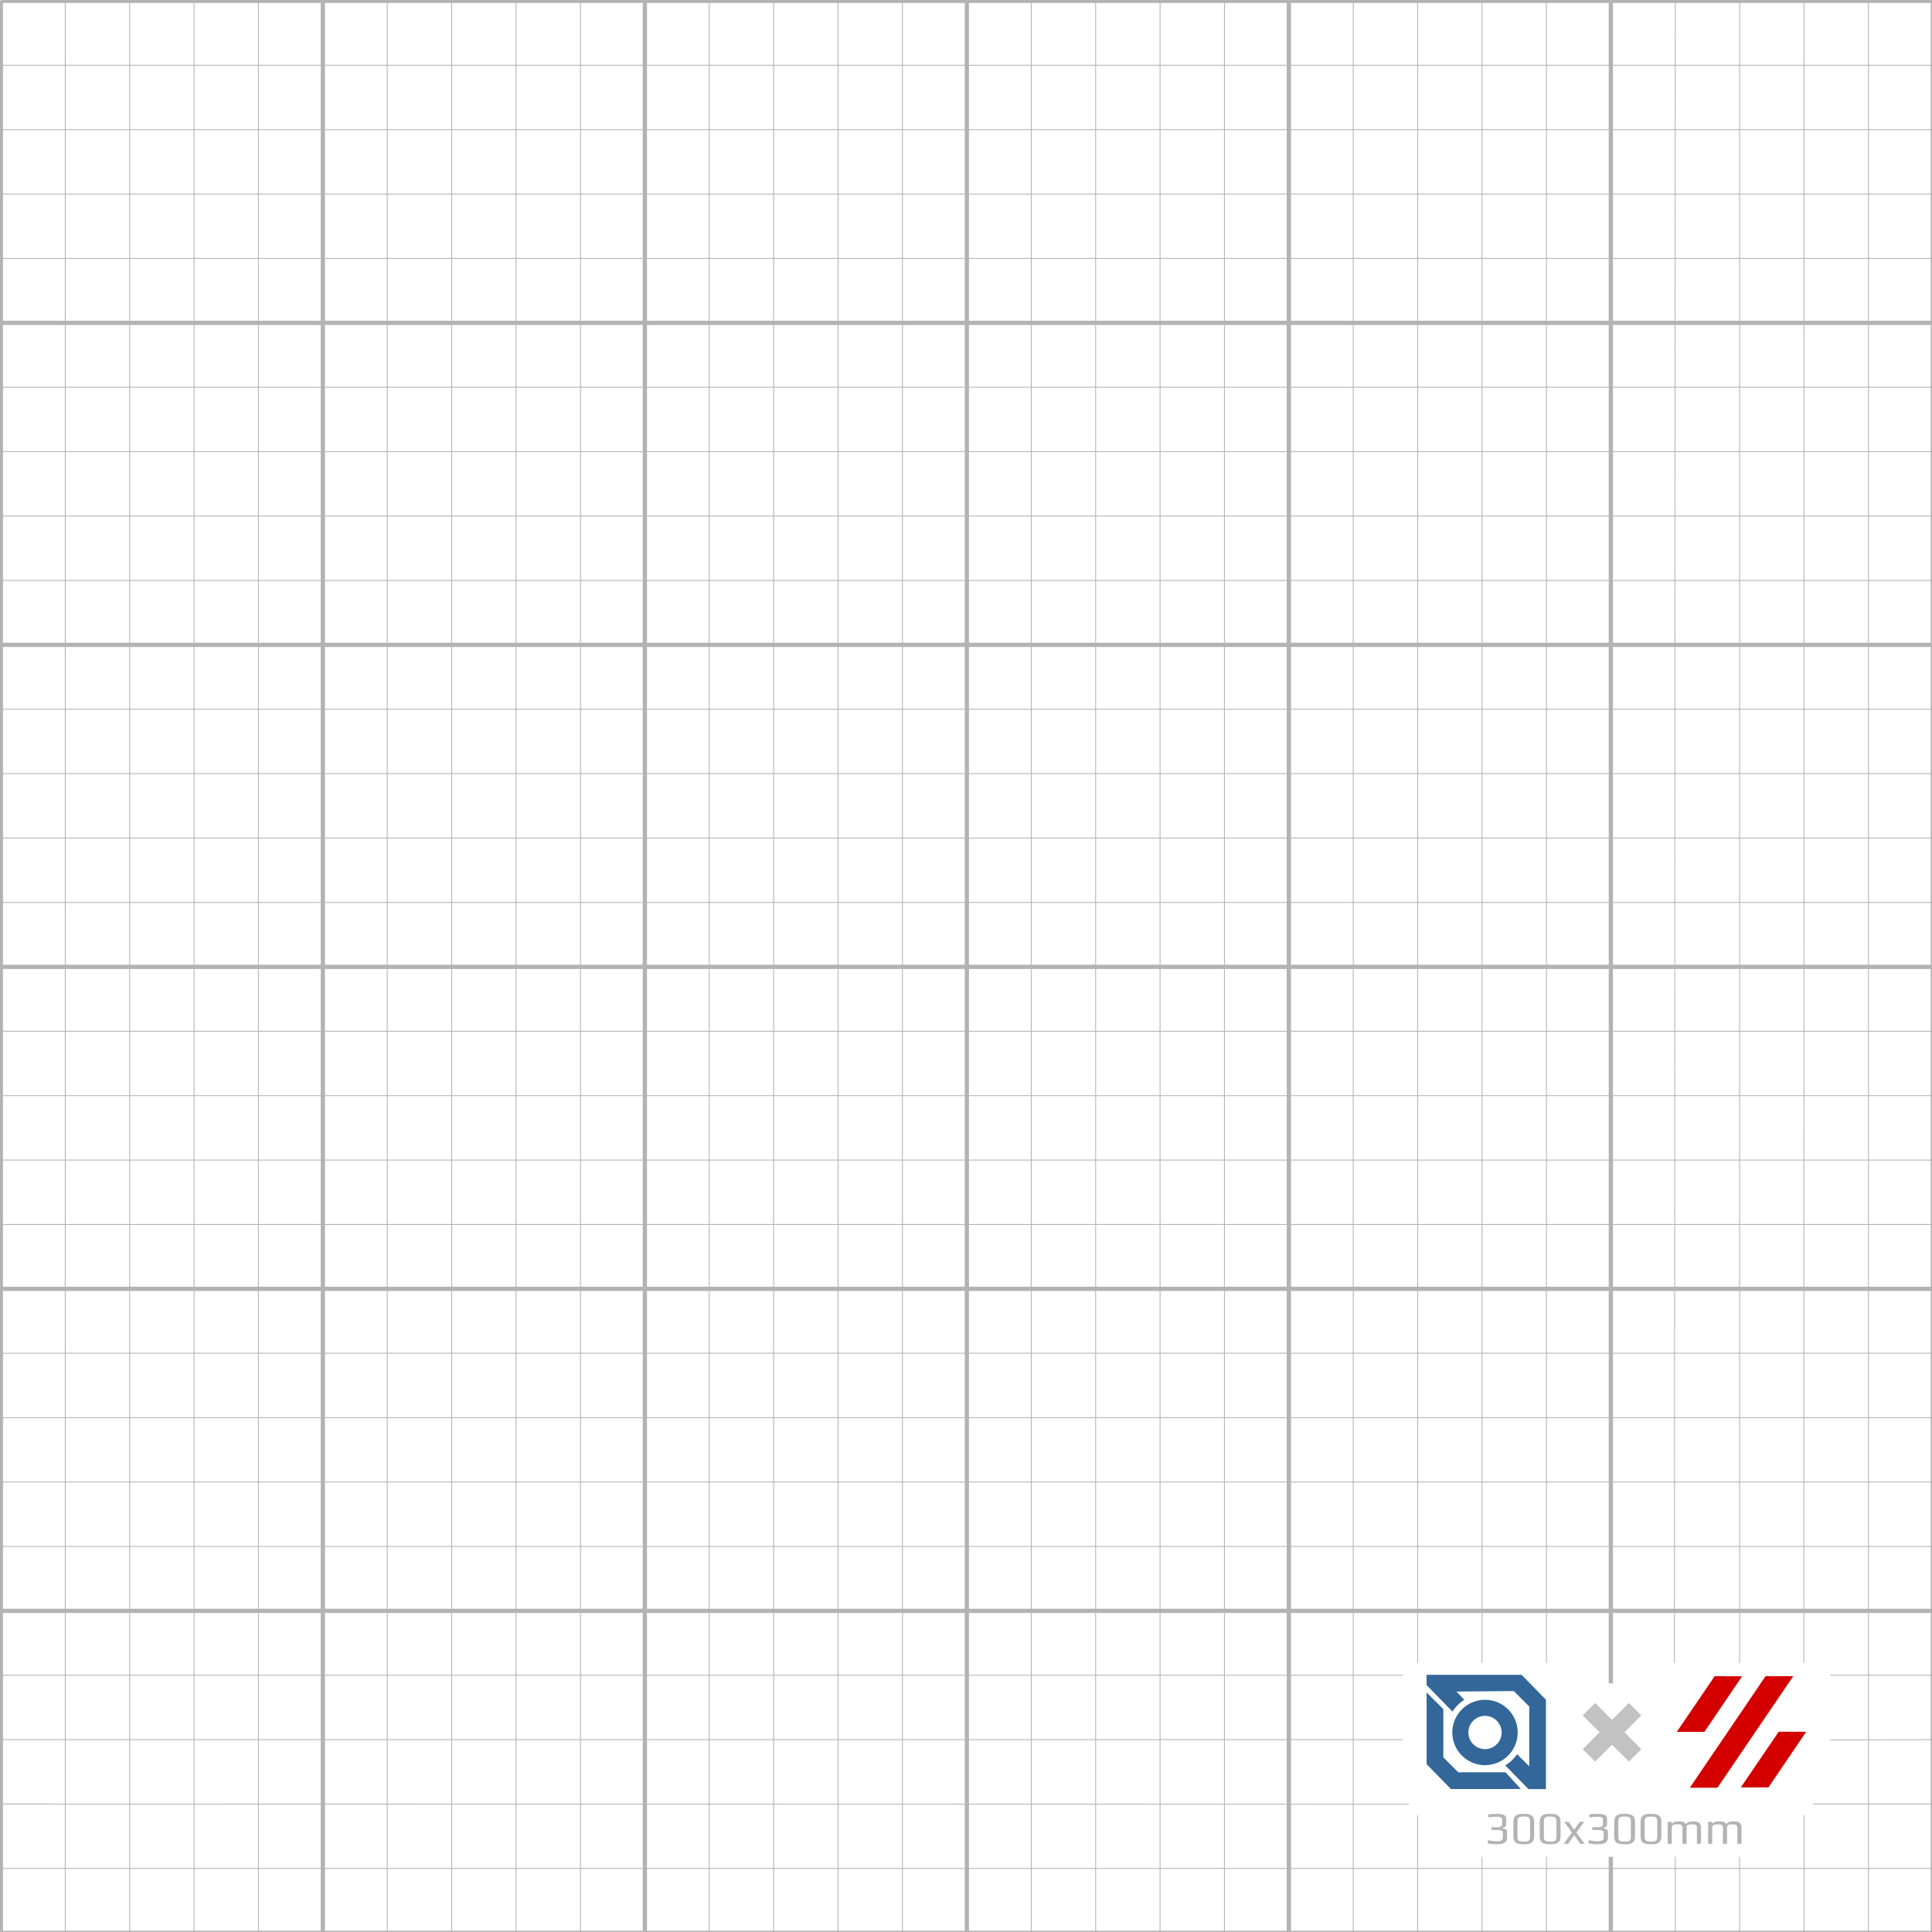 <?xml version="1.0" encoding="UTF-8" standalone="no"?>
<!-- Created with Inkscape (http://www.inkscape.org/) -->

<svg
   width="300mm"
   height="300mm"
   viewBox="0 0 300 300"
   version="1.1"
   id="svg5"
   xml:space="preserve"
   inkscape:version="1.2-beta (1b65182ce9, 2022-04-05)"
   sodipodi:docname="300_ldo_texture.svg"
   xmlns:inkscape="http://www.inkscape.org/namespaces/inkscape"
   xmlns:sodipodi="http://sodipodi.sourceforge.net/DTD/sodipodi-0.dtd"
   xmlns="http://www.w3.org/2000/svg"
   xmlns:svg="http://www.w3.org/2000/svg"><sodipodi:namedview
     id="namedview7"
     pagecolor="#ffffff"
     bordercolor="#666666"
     borderopacity="1.0"
     inkscape:pageshadow="2"
     inkscape:pageopacity="0.0"
     inkscape:pagecheckerboard="0"
     inkscape:deskcolor="#d1d1d1"
     inkscape:document-units="mm"
     showgrid="false"
     inkscape:zoom="0.37727624"
     inkscape:cx="-250.4796"
     inkscape:cy="479.75457"
     inkscape:window-width="1920"
     inkscape:window-height="1027"
     inkscape:window-x="1912"
     inkscape:window-y="-8"
     inkscape:window-maximized="1"
     inkscape:current-layer="layer1" /><defs
     id="defs2"><marker
       id="DistanceX"
       orient="auto"
       refX="0"
       refY="0"
       style="overflow:visible"><path
         d="M 3,-3 -3,3 M 0,-5 V 5"
         style="stroke:#000000;stroke-width:0.5"
         id="path184" /></marker><pattern
       id="Hatch"
       patternUnits="userSpaceOnUse"
       width="8"
       height="8"
       x="0"
       y="0"><path
         d="M8 4 l-4,4"
         stroke="#000000"
         stroke-width="0.25"
         linecap="square"
         id="path187" /><path
         d="M6 2 l-4,4"
         stroke="#000000"
         stroke-width="0.25"
         linecap="square"
         id="path189" /><path
         d="M4 0 l-4,4"
         stroke="#000000"
         stroke-width="0.25"
         linecap="square"
         id="path191" /></pattern><symbol
       id="*Model_Space" /><symbol
       id="*Paper_Space" /><symbol
       id="*Paper_Space0" /><marker
       id="DistanceX-8"
       orient="auto"
       refX="0"
       refY="0"
       style="overflow:visible"><path
         d="M 3,-3 -3,3 M 0,-5 V 5"
         style="stroke:#000000;stroke-width:0.5"
         id="path781" /></marker><pattern
       id="Hatch-2"
       patternUnits="userSpaceOnUse"
       width="8"
       height="8"
       x="0"
       y="0"><path
         d="M8 4 l-4,4"
         stroke="#000000"
         stroke-width="0.25"
         linecap="square"
         id="path784" /><path
         d="M6 2 l-4,4"
         stroke="#000000"
         stroke-width="0.25"
         linecap="square"
         id="path786" /><path
         d="M4 0 l-4,4"
         stroke="#000000"
         stroke-width="0.25"
         linecap="square"
         id="path788" /></pattern><symbol
       id="*Model_Space-9" /><symbol
       id="*Paper_Space-7" /><symbol
       id="*Paper_Space0-7" /><marker
       id="DistanceX-3"
       orient="auto"
       refX="0"
       refY="0"
       style="overflow:visible"><path
         d="M 3,-3 -3,3 M 0,-5 V 5"
         style="stroke:#000000;stroke-width:0.5"
         id="path2541" /></marker><pattern
       id="Hatch-3"
       patternUnits="userSpaceOnUse"
       width="8"
       height="8"
       x="0"
       y="0"><path
         d="M8 4 l-4,4"
         stroke="#000000"
         stroke-width="0.25"
         linecap="square"
         id="path2544" /><path
         d="M6 2 l-4,4"
         stroke="#000000"
         stroke-width="0.25"
         linecap="square"
         id="path2546" /><path
         d="M4 0 l-4,4"
         stroke="#000000"
         stroke-width="0.25"
         linecap="square"
         id="path2548" /></pattern><symbol
       id="*Model_Space-2" /><symbol
       id="*Paper_Space-1" /><symbol
       id="*Paper_Space0-8" /><pattern
       y="0"
       x="0"
       height="6"
       width="6"
       patternUnits="userSpaceOnUse"
       id="EMFhbasepattern" /><pattern
       y="0"
       x="0"
       height="6"
       width="6"
       patternUnits="userSpaceOnUse"
       id="EMFhbasepattern-6" /><pattern
       y="0"
       x="0"
       height="6"
       width="6"
       patternUnits="userSpaceOnUse"
       id="EMFhbasepattern-4" /><pattern
       y="0"
       x="0"
       height="6"
       width="6"
       patternUnits="userSpaceOnUse"
       id="EMFhbasepattern-6-1" /><marker
       id="DistanceX-6"
       orient="auto"
       refX="0.0"
       refY="0.0"
       style="overflow:visible"><path
         d="M 3,-3 L -3,3 M 0,-5 L  0,5"
         style="stroke:#000000; stroke-width:0.5"
         id="path5617" /></marker><pattern
       id="Hatch-6"
       patternUnits="userSpaceOnUse"
       width="8"
       height="8"
       x="0"
       y="0"><path
         d="M8 4 l-4,4"
         stroke="#000000"
         stroke-width="0.25"
         linecap="square"
         id="path5620" /><path
         d="M6 2 l-4,4"
         stroke="#000000"
         stroke-width="0.25"
         linecap="square"
         id="path5622" /><path
         d="M4 0 l-4,4"
         stroke="#000000"
         stroke-width="0.25"
         linecap="square"
         id="path5624" /></pattern><symbol
       id="*MODEL_SPACE" /><symbol
       id="*PAPER_SPACE" /><symbol
       id="*PAPER_SPACE0" /></defs><g
     inkscape:label="Layer 1"
     inkscape:groupmode="layer"
     id="layer1"><g
       id="g6369"
       style="stroke:#b3b3b3"><path
         style="fill:none;stroke:#b3b3b3;stroke-width:0.661;stroke-dasharray:none"
         d="M 0.132,300.132 H 300.133"
         id="path5632" /><path
         style="fill:none;stroke:#b3b3b3;stroke-width:0.661;stroke-dasharray:none"
         d="M 300.133,300.132 V 0.132"
         id="path5634" /><path
         style="fill:none;stroke:#b3b3b3;stroke-width:0.661;stroke-dasharray:none"
         d="M 300.133,0.132 H 0.132"
         id="path5636" /><path
         style="fill:none;stroke:#b3b3b3;stroke-width:0.661;stroke-dasharray:none"
         d="M 0.132,0.132 V 300.132"
         id="path5638" /><path
         style="fill:none;stroke:#b3b3b3;stroke-width:0.661;stroke-dasharray:none"
         d="M 0.132,250.132 H 300.133"
         id="path5640" /><path
         style="fill:none;stroke:#b3b3b3;stroke-width:0.661;stroke-dasharray:none"
         d="M 0.132,200.132 H 300.133"
         id="path5642" /><path
         style="fill:none;stroke:#b3b3b3;stroke-width:0.661;stroke-dasharray:none"
         d="M 0.132,150.132 H 300.133"
         id="path5644" /><path
         style="fill:none;stroke:#b3b3b3;stroke-width:0.661;stroke-dasharray:none"
         d="M 0.132,100.132 H 300.133"
         id="path5646" /><path
         style="fill:none;stroke:#b3b3b3;stroke-width:0.661;stroke-dasharray:none"
         d="M 50.132,0.132 V 300.132"
         id="path5648" /><path
         style="fill:none;stroke:#b3b3b3;stroke-width:0.661;stroke-dasharray:none"
         d="M 100.132,0.132 V 300.132"
         id="path5650" /><path
         style="fill:none;stroke:#b3b3b3;stroke-width:0.661;stroke-dasharray:none"
         d="M 150.132,0.132 V 300.132"
         id="path5652" /><path
         style="fill:none;stroke:#b3b3b3;stroke-width:0.661;stroke-dasharray:none"
         d="M 300.133,50.132 H 0.132"
         id="path5738" /><path
         style="fill:none;stroke:#b3b3b3;stroke-width:0.661;stroke-dasharray:none"
         d="m 250.132,261.393 0,-261.26"
         id="path5736"
         sodipodi:nodetypes="cc" /><path
         style="fill:none;stroke:#b3b3b3;stroke-width:0.661;stroke-dasharray:none"
         d="M 200.132,0.132 V 300.132"
         id="path5654" /><path
         style="fill:none;stroke:#b3b3b3;stroke-width:0.661;stroke-dasharray:none"
         d="m 250.129,288.317 v 11.816"
         id="path5766-4-2"
         sodipodi:nodetypes="cc" /></g><path
       style="fill:none;stroke:#b3b3b3;stroke-width:0.132;stroke-dasharray:none"
       d="M 0.132,290.131 H 300.133"
       id="path5656" /><path
       style="fill:none;stroke:#b3b3b3;stroke-width:0.132;stroke-dasharray:none"
       d="m 0.132,280.133 218.651,0.031"
       id="path5658"
       sodipodi:nodetypes="cc" /><path
       style="fill:none;stroke:#b3b3b3;stroke-width:0.132;stroke-dasharray:none"
       d="m 0.132,270.131 217.721,0"
       id="path5660"
       sodipodi:nodetypes="cc" /><path
       style="fill:none;stroke:#b3b3b3;stroke-width:0.132;stroke-dasharray:none"
       d="m 0.132,260.132 217.721,0"
       id="path5662"
       sodipodi:nodetypes="cc" /><path
       style="fill:none;stroke:#b3b3b3;stroke-width:0.132;stroke-dasharray:none"
       d="M 0.132,240.132 H 300.133"
       id="path5664" /><path
       style="fill:none;stroke:#b3b3b3;stroke-width:0.132;stroke-dasharray:none"
       d="M 0.132,230.132 H 300.133"
       id="path5666" /><path
       style="fill:none;stroke:#b3b3b3;stroke-width:0.132;stroke-dasharray:none"
       d="M 0.132,220.132 H 300.133"
       id="path5668" /><path
       style="fill:none;stroke:#b3b3b3;stroke-width:0.132;stroke-dasharray:none"
       d="M 0.132,210.132 H 300.133"
       id="path5670" /><path
       style="fill:none;stroke:#b3b3b3;stroke-width:0.132;stroke-dasharray:none"
       d="M 0.132,190.132 H 300.133"
       id="path5672" /><path
       style="fill:none;stroke:#b3b3b3;stroke-width:0.132;stroke-dasharray:none"
       d="M 0.132,180.132 H 300.133"
       id="path5674" /><path
       style="fill:none;stroke:#b3b3b3;stroke-width:0.132;stroke-dasharray:none"
       d="M 0.132,170.132 H 300.133"
       id="path5676" /><path
       style="fill:none;stroke:#b3b3b3;stroke-width:0.132;stroke-dasharray:none"
       d="M 0.132,160.132 H 300.133"
       id="path5678" /><path
       style="fill:none;stroke:#b3b3b3;stroke-width:0.132;stroke-dasharray:none"
       d="M 0.132,140.132 H 300.133"
       id="path5680" /><path
       style="fill:none;stroke:#b3b3b3;stroke-width:0.132;stroke-dasharray:none"
       d="M 0.132,130.132 H 300.133"
       id="path5682" /><path
       style="fill:none;stroke:#b3b3b3;stroke-width:0.132;stroke-dasharray:none"
       d="M 0.132,120.132 H 300.133"
       id="path5684" /><path
       style="fill:none;stroke:#b3b3b3;stroke-width:0.132;stroke-dasharray:none"
       d="M 0.132,110.132 H 300.133"
       id="path5686" /><path
       style="fill:none;stroke:#b3b3b3;stroke-width:0.132;stroke-dasharray:none"
       d="M 0.132,90.132 H 300.133"
       id="path5688" /><path
       style="fill:none;stroke:#b3b3b3;stroke-width:0.132;stroke-dasharray:none"
       d="M 0.132,80.132 H 300.133"
       id="path5690" /><path
       style="fill:none;stroke:#b3b3b3;stroke-width:0.132;stroke-dasharray:none"
       d="M 0.132,70.132 H 300.133"
       id="path5692" /><path
       style="fill:none;stroke:#b3b3b3;stroke-width:0.132;stroke-dasharray:none"
       d="M 0.132,60.132 H 300.133"
       id="path5694" /><path
       style="fill:none;stroke:#b3b3b3;stroke-width:0.132;stroke-dasharray:none"
       d="M 10.132,0.132 V 300.132"
       id="path5696" /><path
       style="fill:none;stroke:#b3b3b3;stroke-width:0.132;stroke-dasharray:none"
       d="M 40.132,0.132 V 300.132"
       id="path5702" /><path
       style="fill:none;stroke:#b3b3b3;stroke-width:0.132;stroke-dasharray:none"
       d="M 60.132,0.132 V 300.132"
       id="path5704" /><path
       style="fill:none;stroke:#b3b3b3;stroke-width:0.132;stroke-dasharray:none"
       d="M 70.132,0.132 V 300.132"
       id="path5706" /><path
       style="fill:none;stroke:#b3b3b3;stroke-width:0.132;stroke-dasharray:none"
       d="M 80.132,0.132 V 300.132"
       id="path5708" /><path
       style="fill:none;stroke:#b3b3b3;stroke-width:0.132;stroke-dasharray:none"
       d="M 90.132,0.132 V 300.132"
       id="path5710" /><path
       style="fill:none;stroke:#b3b3b3;stroke-width:0.132;stroke-dasharray:none"
       d="M 110.132,0.132 V 300.132"
       id="path5712" /><path
       style="fill:none;stroke:#b3b3b3;stroke-width:0.132;stroke-dasharray:none"
       d="M 120.132,0.132 V 300.132"
       id="path5714" /><path
       style="fill:none;stroke:#b3b3b3;stroke-width:0.132;stroke-dasharray:none"
       d="M 130.132,0.132 V 300.132"
       id="path5716" /><path
       style="fill:none;stroke:#b3b3b3;stroke-width:0.132;stroke-dasharray:none"
       d="M 140.132,0.132 V 300.132"
       id="path5718" /><path
       style="fill:none;stroke:#b3b3b3;stroke-width:0.132;stroke-dasharray:none"
       d="M 160.132,0.132 V 300.132"
       id="path5720" /><path
       style="fill:none;stroke:#b3b3b3;stroke-width:0.132;stroke-dasharray:none"
       d="M 170.132,0.132 V 300.132"
       id="path5722" /><path
       style="fill:none;stroke:#b3b3b3;stroke-width:0.132;stroke-dasharray:none"
       d="M 180.132,0.132 V 300.132"
       id="path5724" /><path
       style="fill:none;stroke:#b3b3b3;stroke-width:0.132;stroke-dasharray:none"
       d="M 190.132,0.132 V 300.132"
       id="path5726" /><path
       style="fill:none;stroke:#b3b3b3;stroke-width:0.132;stroke-dasharray:none"
       d="M 210.132,0.132 V 300.132"
       id="path5728" /><path
       style="fill:none;stroke:#b3b3b3;stroke-width:0.132;stroke-dasharray:none"
       d="M 220.132,0.132 V 258.23"
       id="path5730"
       sodipodi:nodetypes="cc" /><path
       style="fill:none;stroke:#b3b3b3;stroke-width:0.132;stroke-dasharray:none"
       d="m 230.132,0.132 0,258.097"
       id="path5732"
       sodipodi:nodetypes="cc" /><path
       style="fill:none;stroke:#b3b3b3;stroke-width:0.132;stroke-dasharray:none"
       d="M 240.132,0.132 V 258.23"
       id="path5734"
       sodipodi:nodetypes="cc" /><path
       style="fill:none;stroke:#b3b3b3;stroke-width:0.132;stroke-dasharray:none"
       d="M 0.132,40.132 H 300.133"
       id="path5740" /><path
       style="fill:none;stroke:#b3b3b3;stroke-width:0.132;stroke-dasharray:none"
       d="M 0.132,10.132 H 300.133"
       id="path5746" /><path
       style="fill:none;stroke:#b3b3b3;stroke-width:0.132;stroke-dasharray:none"
       d="M 260.132,0.132 260.008,258.23"
       id="path5748"
       sodipodi:nodetypes="cc" /><path
       style="fill:none;stroke:#b3b3b3;stroke-width:0.132;stroke-dasharray:none"
       d="M 270.132,0.132 V 258.23"
       id="path5750"
       sodipodi:nodetypes="cc" /><path
       style="fill:none;stroke:#b3b3b3;stroke-width:0.132;stroke-dasharray:none"
       d="M 280.133,0.132 280.089,258.23"
       id="path5752"
       sodipodi:nodetypes="cc" /><path
       style="fill:none;stroke:#b3b3b3;stroke-width:0.132;stroke-dasharray:none"
       d="M 290.132,0.132 V 300.132"
       id="path5754" /><path
       style="fill:none;stroke:#b3b3b3;stroke-width:0.132;stroke-dasharray:none"
       d="m 280.133,281.836 v 18.296"
       id="path5764"
       sodipodi:nodetypes="cc" /><path
       style="fill:none;stroke:#b3b3b3;stroke-width:0.132;stroke-dasharray:none"
       d="m 270.132,288.317 0,11.816"
       id="path5766"
       sodipodi:nodetypes="cc" /><path
       style="fill:none;stroke:#b3b3b3;stroke-width:0.132;stroke-dasharray:none"
       d="m 260.13,288.317 v 11.816"
       id="path5766-4"
       sodipodi:nodetypes="cc" /><path
       style="fill:none;stroke:#b3b3b3;stroke-width:0.132;stroke-dasharray:none"
       d="m 281.552,280.133 18.58,0"
       id="path5768"
       sodipodi:nodetypes="cc" /><path
       style="fill:none;stroke:#b3b3b3;stroke-width:0.132;stroke-dasharray:none"
       d="m 284.194,270.175 15.938,-0.044"
       id="path5770"
       sodipodi:nodetypes="cc" /><path
       style="fill:none;stroke:#b3b3b3;stroke-width:0.132;stroke-dasharray:none"
       d="m 0.132,20.132 300,0"
       id="path5772"
       sodipodi:nodetypes="cc" /><path
       style="fill:none;stroke:#b3b3b3;stroke-width:0.132;stroke-dasharray:none"
       d="m 0.132,30.132 300,0"
       id="path5774"
       sodipodi:nodetypes="cc" /><path
       style="fill:none;stroke:#b3b3b3;stroke-width:0.132;stroke-dasharray:none"
       d="m 30.132,0.132 0,300"
       id="path5776"
       sodipodi:nodetypes="cc" /><path
       style="fill:none;stroke:#b3b3b3;stroke-width:0.132;stroke-dasharray:none"
       d="m 20.132,0.132 0,300"
       id="path5778"
       sodipodi:nodetypes="cc" /><path
       style="fill:none;stroke:#b3b3b3;stroke-width:0.132;stroke-dasharray:none"
       d="m 284.194,260.132 15.938,0"
       id="path5770-3"
       sodipodi:nodetypes="cc" /><path
       style="fill:none;stroke:#b3b3b3;stroke-width:0.132;stroke-dasharray:none"
       d="m 240.128,288.317 v 11.816"
       id="path5766-4-2-3"
       sodipodi:nodetypes="cc" /><path
       style="fill:none;stroke:#b3b3b3;stroke-width:0.132;stroke-dasharray:none"
       d="m 230.127,288.317 v 11.816"
       id="path5766-4-2-1"
       sodipodi:nodetypes="cc" /><path
       style="fill:none;stroke:#b3b3b3;stroke-width:0.132;stroke-dasharray:none"
       d="m 220.125,281.87 0,18.262"
       id="path5766-4-2-12"
       sodipodi:nodetypes="cc" /><g
       aria-label="300x300mm"
       id="text11189"
       style="font-size:7.056px;line-height:1.25;font-family:Play;-inkscape-font-specification:'Play, Normal';letter-spacing:0px;word-spacing:0px;fill:#b3b3b3;stroke-width:0.265"><path
         d="m 232.351,286.378 q -0.593,0 -1.333,-0.134 v -0.508 q 0.84,0.176 1.404,0.176 0.938,0 0.938,-0.529 v -0.783 q 0,-0.289 -0.31,-0.381 -0.148,-0.035 -0.268,-0.042 -0.113,-0.014 -0.296,-0.014 h -0.882 v -0.437 h 0.762 q 0.183,0 0.296,-0.007 0.113,-0.014 0.261,-0.056 0.155,-0.035 0.24,-0.134 0.085,-0.099 0.085,-0.254 v -0.818 q 0,-0.36 -0.847,-0.36 -0.564,0 -1.291,0.113 v -0.487 q 0.607,-0.064 1.284,-0.064 0.783,0 1.136,0.176 0.36,0.169 0.36,0.586 v 0.882 q 0,0.219 -0.176,0.367 -0.176,0.141 -0.452,0.183 v 0.028 q 0.169,0.028 0.275,0.064 0.113,0.028 0.24,0.092 0.247,0.127 0.247,0.445 v 0.917 q 0,0.24 -0.106,0.43 -0.106,0.191 -0.268,0.296 -0.141,0.099 -0.374,0.162 -0.233,0.056 -0.459,0.078 -0.268,0.014 -0.466,0.014 z"
         id="path12010" /><path
         d="m 236.605,286.378 q -0.31,0 -0.508,-0.021 -0.191,-0.021 -0.409,-0.085 -0.233,-0.064 -0.374,-0.183 -0.134,-0.127 -0.226,-0.353 -0.092,-0.212 -0.092,-0.529 v -2.314 q 0,-0.318 0.092,-0.557 0.092,-0.24 0.24,-0.381 0.134,-0.12 0.353,-0.191 0.226,-0.078 0.452,-0.099 0.254,-0.014 0.473,-0.014 0.31,0 0.501,0.021 0.198,0.021 0.416,0.085 0.233,0.071 0.374,0.198 0.148,0.127 0.24,0.36 0.092,0.233 0.092,0.572 v 2.321 q 0,0.289 -0.092,0.515 -0.092,0.226 -0.24,0.353 -0.141,0.12 -0.36,0.198 -0.219,0.071 -0.445,0.085 -0.198,0.021 -0.487,0.021 z m 0.014,-0.416 q 0.374,0 0.579,-0.049 0.205,-0.057 0.296,-0.212 0.092,-0.155 0.092,-0.459 v -2.399 q 0,-0.332 -0.099,-0.494 -0.092,-0.169 -0.296,-0.226 -0.198,-0.056 -0.579,-0.056 -0.388,0 -0.593,0.056 -0.198,0.057 -0.289,0.226 -0.092,0.162 -0.092,0.494 v 2.399 q 0,0.303 0.092,0.459 0.099,0.155 0.303,0.212 0.205,0.049 0.586,0.049 z"
         id="path12012" /><path
         d="m 240.697,286.378 q -0.31,0 -0.508,-0.021 -0.191,-0.021 -0.409,-0.085 -0.233,-0.064 -0.374,-0.183 -0.134,-0.127 -0.226,-0.353 -0.092,-0.212 -0.092,-0.529 v -2.314 q 0,-0.318 0.092,-0.557 0.092,-0.24 0.24,-0.381 0.134,-0.12 0.353,-0.191 0.226,-0.078 0.452,-0.099 0.254,-0.014 0.473,-0.014 0.31,0 0.501,0.021 0.198,0.021 0.416,0.085 0.233,0.071 0.374,0.198 0.148,0.127 0.24,0.36 0.092,0.233 0.092,0.572 v 2.321 q 0,0.289 -0.092,0.515 -0.092,0.226 -0.24,0.353 -0.141,0.12 -0.36,0.198 -0.219,0.071 -0.445,0.085 -0.198,0.021 -0.487,0.021 z m 0.014,-0.416 q 0.374,0 0.579,-0.049 0.205,-0.057 0.296,-0.212 0.092,-0.155 0.092,-0.459 v -2.399 q 0,-0.332 -0.099,-0.494 -0.092,-0.169 -0.296,-0.226 -0.198,-0.056 -0.579,-0.056 -0.388,0 -0.593,0.056 -0.198,0.057 -0.289,0.226 -0.092,0.162 -0.092,0.494 v 2.399 q 0,0.303 0.092,0.459 0.099,0.155 0.303,0.212 0.205,0.049 0.586,0.049 z"
         id="path12014" /><path
         d="m 244.091,284.55 -1.199,-1.658 h 0.699 l 0.847,1.249 0.854,-1.249 h 0.699 l -1.199,1.658 1.27,1.757 h -0.699 l -0.924,-1.348 -0.917,1.348 h -0.699 z"
         id="path12016" /><path
         d="m 248.007,286.378 q -0.593,0 -1.333,-0.134 v -0.508 q 0.84,0.176 1.404,0.176 0.938,0 0.938,-0.529 v -0.783 q 0,-0.289 -0.31,-0.381 -0.148,-0.035 -0.268,-0.042 -0.113,-0.014 -0.296,-0.014 h -0.882 v -0.437 h 0.762 q 0.183,0 0.296,-0.007 0.113,-0.014 0.261,-0.056 0.155,-0.035 0.24,-0.134 0.085,-0.099 0.085,-0.254 v -0.818 q 0,-0.36 -0.847,-0.36 -0.564,0 -1.291,0.113 v -0.487 q 0.607,-0.064 1.284,-0.064 0.783,0 1.136,0.176 0.36,0.169 0.36,0.586 v 0.882 q 0,0.219 -0.176,0.367 -0.176,0.141 -0.452,0.183 v 0.028 q 0.169,0.028 0.275,0.064 0.113,0.028 0.24,0.092 0.247,0.127 0.247,0.445 v 0.917 q 0,0.24 -0.106,0.43 -0.106,0.191 -0.268,0.296 -0.141,0.099 -0.374,0.162 -0.233,0.056 -0.459,0.078 -0.268,0.014 -0.466,0.014 z"
         id="path12018" /><path
         d="m 252.261,286.378 q -0.31,0 -0.508,-0.021 -0.191,-0.021 -0.409,-0.085 -0.233,-0.064 -0.374,-0.183 -0.134,-0.127 -0.226,-0.353 -0.092,-0.212 -0.092,-0.529 v -2.314 q 0,-0.318 0.092,-0.557 0.092,-0.24 0.24,-0.381 0.134,-0.12 0.353,-0.191 0.226,-0.078 0.452,-0.099 0.254,-0.014 0.473,-0.014 0.31,0 0.501,0.021 0.198,0.021 0.416,0.085 0.233,0.071 0.374,0.198 0.148,0.127 0.24,0.36 0.092,0.233 0.092,0.572 v 2.321 q 0,0.289 -0.092,0.515 -0.092,0.226 -0.24,0.353 -0.141,0.12 -0.36,0.198 -0.219,0.071 -0.445,0.085 -0.198,0.021 -0.487,0.021 z m 0.014,-0.416 q 0.374,0 0.579,-0.049 0.205,-0.057 0.296,-0.212 0.092,-0.155 0.092,-0.459 v -2.399 q 0,-0.332 -0.099,-0.494 -0.092,-0.169 -0.296,-0.226 -0.198,-0.056 -0.579,-0.056 -0.388,0 -0.593,0.056 -0.198,0.057 -0.289,0.226 -0.092,0.162 -0.092,0.494 v 2.399 q 0,0.303 0.092,0.459 0.099,0.155 0.303,0.212 0.205,0.049 0.586,0.049 z"
         id="path12020" /><path
         d="m 256.354,286.378 q -0.31,0 -0.508,-0.021 -0.191,-0.021 -0.409,-0.085 -0.233,-0.064 -0.374,-0.183 -0.134,-0.127 -0.226,-0.353 -0.092,-0.212 -0.092,-0.529 v -2.314 q 0,-0.318 0.092,-0.557 0.092,-0.24 0.24,-0.381 0.134,-0.12 0.353,-0.191 0.226,-0.078 0.452,-0.099 0.254,-0.014 0.473,-0.014 0.31,0 0.501,0.021 0.198,0.021 0.416,0.085 0.233,0.071 0.374,0.198 0.148,0.127 0.24,0.36 0.092,0.233 0.092,0.572 v 2.321 q 0,0.289 -0.092,0.515 -0.092,0.226 -0.24,0.353 -0.141,0.12 -0.36,0.198 -0.219,0.071 -0.445,0.085 -0.198,0.021 -0.487,0.021 z m 0.014,-0.416 q 0.374,0 0.579,-0.049 0.205,-0.057 0.296,-0.212 0.092,-0.155 0.092,-0.459 v -2.399 q 0,-0.332 -0.099,-0.494 -0.092,-0.169 -0.296,-0.226 -0.198,-0.056 -0.579,-0.056 -0.388,0 -0.593,0.056 -0.198,0.057 -0.289,0.226 -0.092,0.162 -0.092,0.494 v 2.399 q 0,0.303 0.092,0.459 0.099,0.155 0.303,0.212 0.205,0.049 0.586,0.049 z"
         id="path12022" /><path
         d="m 258.957,282.892 h 0.635 v 0.416 q 0.099,-0.487 1.15,-0.487 0.854,0 1.065,0.466 0.064,-0.226 0.381,-0.346 0.325,-0.12 0.79,-0.12 0.635,0 0.896,0.24 0.261,0.233 0.261,0.741 v 2.505 h -0.635 v -2.462 q 0,-0.134 -0.021,-0.219 -0.021,-0.085 -0.085,-0.169 -0.141,-0.176 -0.628,-0.176 -0.374,0 -0.557,0.049 -0.183,0.049 -0.254,0.169 -0.064,0.12 -0.064,0.346 v 2.462 h -0.635 v -2.462 q 0,-0.134 -0.021,-0.219 -0.021,-0.085 -0.085,-0.169 -0.141,-0.176 -0.621,-0.176 -0.388,0 -0.586,0.049 -0.198,0.049 -0.275,0.169 -0.078,0.113 -0.078,0.346 v 2.462 h -0.635 z"
         id="path12024" /><path
         d="m 265.237,282.892 h 0.635 v 0.416 q 0.099,-0.487 1.15,-0.487 0.854,0 1.065,0.466 0.064,-0.226 0.381,-0.346 0.325,-0.12 0.79,-0.12 0.635,0 0.896,0.24 0.261,0.233 0.261,0.741 v 2.505 h -0.635 v -2.462 q 0,-0.134 -0.021,-0.219 -0.021,-0.085 -0.085,-0.169 -0.141,-0.176 -0.628,-0.176 -0.374,0 -0.557,0.049 -0.183,0.049 -0.254,0.169 -0.064,0.12 -0.064,0.346 v 2.462 h -0.635 v -2.462 q 0,-0.134 -0.021,-0.219 -0.021,-0.085 -0.085,-0.169 -0.141,-0.176 -0.621,-0.176 -0.388,0 -0.586,0.049 -0.198,0.049 -0.275,0.169 -0.078,0.113 -0.078,0.346 v 2.462 h -0.635 z"
         id="path12026" /></g><path
       style="display:inline;fill:#d40000;fill-opacity:1;stroke:none;stroke-width:4.377;stroke-linecap:round;stroke-linejoin:round;stroke-miterlimit:4;stroke-dasharray:none;stroke-dashoffset:0;stroke-opacity:1"
       d="m 278.457,260.275 -4.305,0.005 -11.753,17.316 h 4.289 z m -12.206,0.005 -5.881,8.643 h 4.289 l 5.855,-8.632 z m 9.947,8.619 -5.881,8.643 h 4.289 l 5.855,-8.632 z"
       id="rect812"
       inkscape:connector-curvature="0"
       inkscape:label="VORON_LOGO"
       sodipodi:insensitive="true" /><path
       style="fill:#336799;fill-opacity:1;fill-rule:nonzero;stroke:none;stroke-width:0.083;stroke-linecap:butt;stroke-linejoin:miter;stroke-miterlimit:10;stroke-dasharray:none;stroke-dashoffset:0;stroke-opacity:1"
       d="m 221.517,260.066 v 1.595 l 4.018,4.109 c 0.472,-0.737 1.099,-1.362 1.838,-1.832 l -1.219,-1.273 8.91,-0.077 2.398,2.402 -0.007,9.273 -1.885,-1.87 c -0.479,0.705 -1.103,1.3 -1.829,1.746 l 3.594,3.666 2.72,-7.9e-4 0.002,-13.874 -3.787,-3.865 z m 0.008,2.737 -0.002,11.135 3.776,3.866 10.858,-0.01 -2.378,-2.595 h -7.339 l -2.32,-2.317 v -7.494 z m 9.065,1.14 c -2.804,4e-5 -5.077,2.273 -5.077,5.077 3e-5,2.804 2.273,5.077 5.077,5.077 2.804,-3e-5 5.077,-2.273 5.077,-5.077 6e-5,-2.804 -2.273,-5.077 -5.077,-5.077 z m 0,2.495 c 1.426,-3e-5 2.583,1.156 2.583,2.583 -6e-5,1.426 -1.156,2.583 -2.583,2.583 -1.426,3e-5 -2.583,-1.156 -2.583,-2.583 -3e-5,-1.426 1.156,-2.583 2.583,-2.583 z"
       id="rect829"
       inkscape:connector-curvature="0"
       sodipodi:nodetypes="cccccccccccccccccccccccccccccccccc"
       inkscape:label="LDO_LOGO"
       sodipodi:insensitive="true" /><path
       id="rect5300"
       style="opacity:0.8;fill:#b3b3b3;stroke:#b3b3b3;stroke-width:0.103;stroke-linecap:round;stroke-dasharray:none"
       d="m 245.855,266.365 2.622,2.622 -2.623,2.623 1.84,1.84 2.623,-2.623 2.623,2.623 1.84,-1.84 -2.623,-2.623 2.623,-2.623 -1.84,-1.84 -2.623,2.623 -2.622,-2.622 z"
       inkscape:label="CROSS" /></g></svg>
